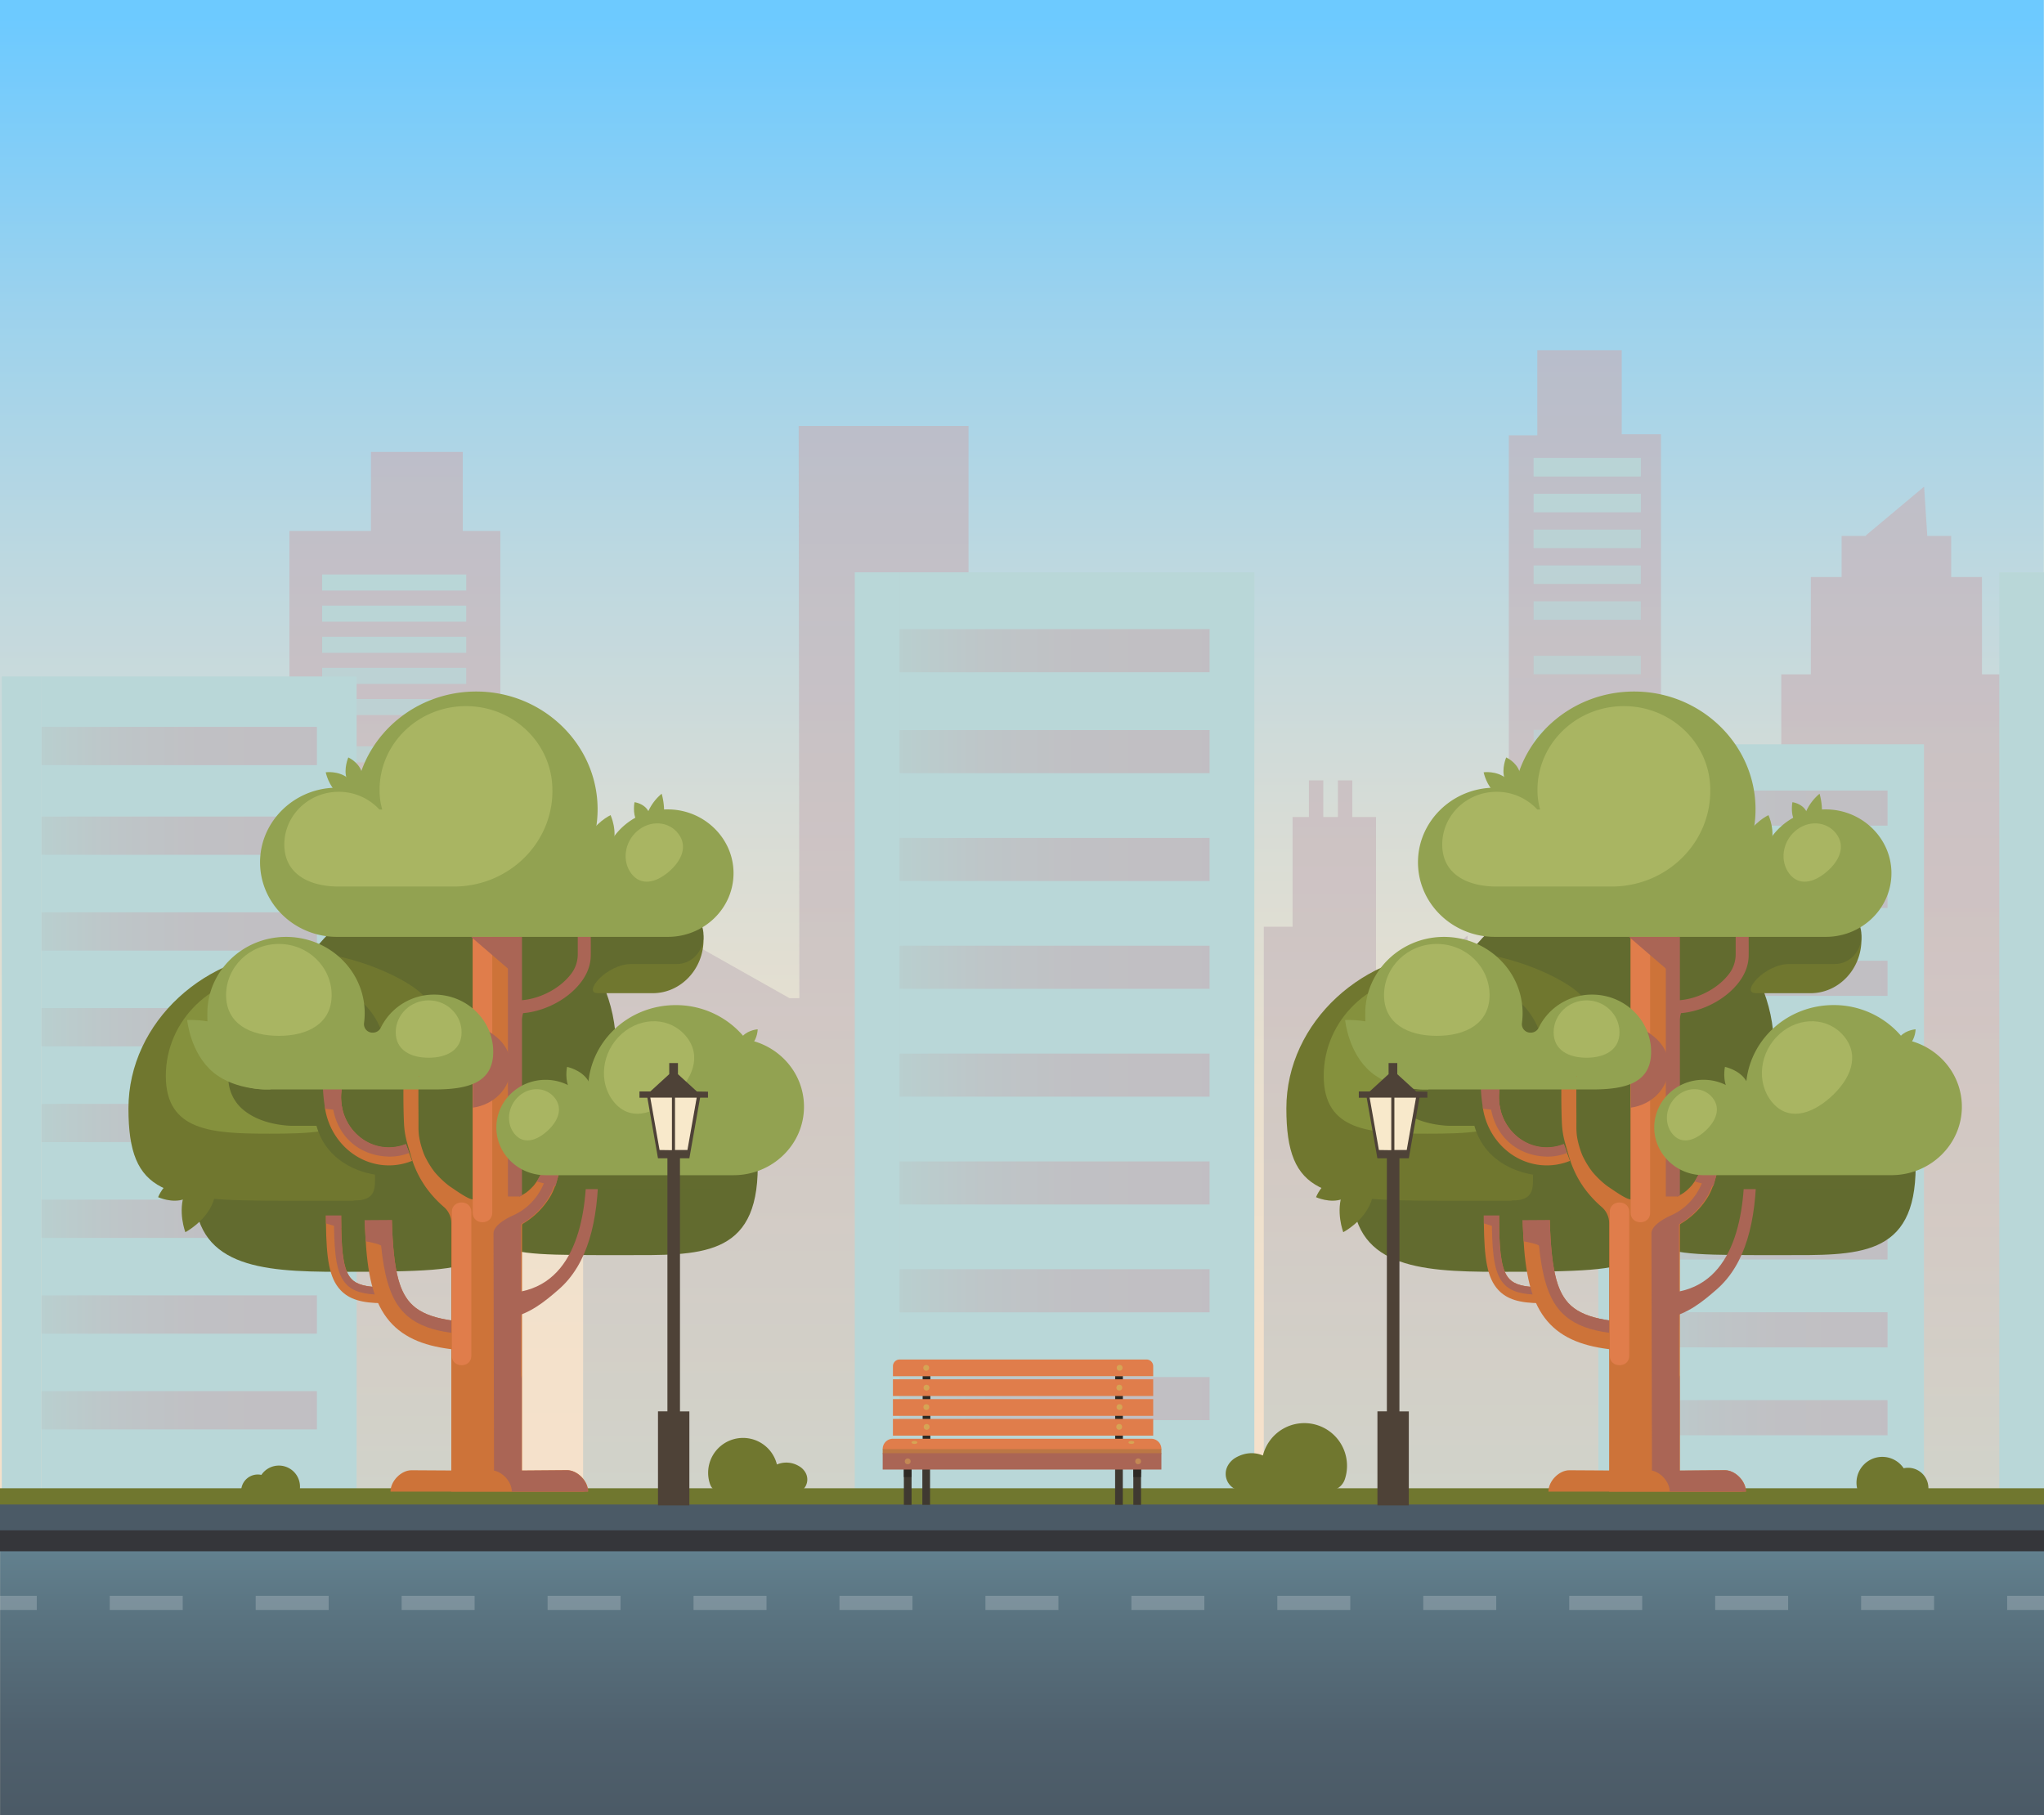 <svg xmlns="http://www.w3.org/2000/svg" xmlns:xlink="http://www.w3.org/1999/xlink" viewBox="0 0 1441.4 1280"><rect x="0" y="0" width="1441.4" height="1280" fill="#333333" stroke="none"/><defs><style>.cls-1,.cls-19,.cls-2{isolation:isolate;}.cls-2{fill:url(#linear-gradient);}.cls-11,.cls-15,.cls-16,.cls-17,.cls-21,.cls-22,.cls-23,.cls-24,.cls-25,.cls-26,.cls-27,.cls-28,.cls-29,.cls-3,.cls-30,.cls-31,.cls-32,.cls-33,.cls-34,.cls-35,.cls-36,.cls-37,.cls-38,.cls-39,.cls-40,.cls-41,.cls-42,.cls-43,.cls-44,.cls-48,.cls-49,.cls-50,.cls-51,.cls-52,.cls-53,.cls-54,.cls-55{opacity:0.6;}.cls-3{fill:url(#linear-gradient-2);}.cls-4,.cls-5{opacity:0.95;}.cls-10,.cls-11,.cls-12,.cls-13,.cls-14,.cls-20,.cls-5,.cls-6,.cls-7,.cls-8,.cls-9{fill:#b9d7d8;}.cls-6{opacity:0.9;}.cls-7{opacity:0.85;}.cls-8{opacity:0.8;}.cls-9{opacity:0.75;}.cls-10{opacity:0.7;}.cls-12{opacity:0.5;}.cls-13{opacity:0.4;}.cls-14{opacity:0.3;}.cls-15{fill:url(#linear-gradient-3);}.cls-16{fill:url(#linear-gradient-4);}.cls-17{fill:url(#linear-gradient-5);}.cls-18{fill:#fff;}.cls-19{fill:url(#linear-gradient-6);}.cls-21{fill:url(#linear-gradient-7);}.cls-22{fill:url(#linear-gradient-8);}.cls-23{fill:url(#linear-gradient-9);}.cls-24{fill:url(#linear-gradient-10);}.cls-25{fill:url(#linear-gradient-11);}.cls-26{fill:url(#linear-gradient-12);}.cls-27{fill:url(#linear-gradient-13);}.cls-28{fill:url(#linear-gradient-14);}.cls-29{fill:url(#linear-gradient-15);}.cls-30{fill:url(#linear-gradient-16);}.cls-31{fill:url(#linear-gradient-17);}.cls-32{fill:url(#linear-gradient-18);}.cls-33{fill:url(#linear-gradient-19);}.cls-34{fill:url(#linear-gradient-20);}.cls-35{fill:url(#linear-gradient-21);}.cls-36{fill:url(#linear-gradient-22);}.cls-37{fill:url(#linear-gradient-23);}.cls-38{fill:url(#linear-gradient-24);}.cls-39{fill:url(#linear-gradient-25);}.cls-40{fill:url(#linear-gradient-26);}.cls-41{fill:url(#linear-gradient-27);}.cls-42{fill:url(#linear-gradient-28);}.cls-43{fill:url(#linear-gradient-29);}.cls-44{fill:url(#linear-gradient-30);}.cls-45{fill:#4b5a66;}.cls-46{fill:#35363a;}.cls-47{fill:#70772f;}.cls-48{fill:url(#linear-gradient-31);}.cls-49{fill:url(#linear-gradient-32);}.cls-50{fill:url(#linear-gradient-33);}.cls-51{fill:url(#linear-gradient-34);}.cls-52{fill:url(#linear-gradient-35);}.cls-53{fill:url(#linear-gradient-36);}.cls-54{fill:url(#linear-gradient-37);}.cls-55{fill:url(#linear-gradient-38);}.cls-56{fill:url(#linear-gradient-39);}.cls-57{opacity:0.2;}.cls-58,.cls-59{fill:none;stroke:#fff;stroke-miterlimit:10;stroke-width:10px;}.cls-59{stroke-dasharray:51.46 51.46;}.cls-60{fill:#626b2f;}.cls-61{fill:#cd7339;}.cls-62{fill:#aa6555;}.cls-63{fill:#517114;}.cls-64{fill:#85913d;}.cls-65{fill:#c16d2f;}.cls-66{fill:#e07d4b;}.cls-67{fill:#92a251;}.cls-68{fill:#a9b562;}.cls-69{fill:#9b4c28;}.cls-70{fill:#ca672e;}.cls-71{fill:#f8e9cb;}.cls-72{fill:#4e4237;}.cls-73{fill:#60574a;}.cls-74{fill:#2d2924;}.cls-75{fill:#3f3931;}.cls-76{fill:#bc7744;}.cls-77,.cls-78{fill:#d6a454;}.cls-78{opacity:0.55;mix-blend-mode:multiply;}</style><linearGradient id="linear-gradient" x1="720.7" x2="720.7" y2="1280" gradientUnits="userSpaceOnUse"><stop offset="0.01" stop-color="#6dcaff"/><stop offset="0.04" stop-color="#75cbfc"/><stop offset="0.17" stop-color="#9cd2ed"/><stop offset="0.31" stop-color="#bdd8e0"/><stop offset="0.45" stop-color="#d7dcd6"/><stop offset="0.59" stop-color="#e9e0cf"/><stop offset="0.75" stop-color="#f4e1cb"/><stop offset="0.92" stop-color="#f7e2ca"/></linearGradient><linearGradient id="linear-gradient-2" x1="1031.52" y1="1050.51" x2="1031.52" y2="205.83" gradientUnits="userSpaceOnUse"><stop offset="0.01" stop-color="#b9c9c9"/><stop offset="0.27" stop-color="#c1babe"/><stop offset="0.57" stop-color="#c5b1b7"/><stop offset="1" stop-color="#c7aeb5"/></linearGradient><linearGradient id="linear-gradient-3" x1="278.72" y1="1050.51" x2="278.72" y2="318.71" xlink:href="#linear-gradient-2"/><linearGradient id="linear-gradient-4" x1="1323.26" y1="1050.51" x2="1323.26" y2="321.08" xlink:href="#linear-gradient-2"/><linearGradient id="linear-gradient-5" x1="556.09" y1="1050.51" x2="556.09" y2="145.76" xlink:href="#linear-gradient-2"/><linearGradient id="linear-gradient-6" x1="2480.92" x2="2480.92" y2="1280" gradientUnits="userSpaceOnUse"><stop offset="0.01" stop-color="#b9d7d8"/><stop offset="0.66" stop-color="#e5dfa7"/><stop offset="1" stop-color="#f7e293"/></linearGradient><linearGradient id="linear-gradient-7" x1="1441.33" y1="458.85" x2="1660.08" y2="458.85" xlink:href="#linear-gradient-2"/><linearGradient id="linear-gradient-8" x1="1441.33" y1="530.06" x2="1660.08" y2="530.06" xlink:href="#linear-gradient-2"/><linearGradient id="linear-gradient-9" x1="1441.33" y1="606.11" x2="1660.08" y2="606.11" xlink:href="#linear-gradient-2"/><linearGradient id="linear-gradient-10" x1="1441.33" y1="682.15" x2="1660.08" y2="682.15" xlink:href="#linear-gradient-2"/><linearGradient id="linear-gradient-11" x1="1441.33" y1="758.2" x2="1660.08" y2="758.2" xlink:href="#linear-gradient-2"/><linearGradient id="linear-gradient-12" x1="1441.33" y1="834.24" x2="1660.08" y2="834.24" xlink:href="#linear-gradient-2"/><linearGradient id="linear-gradient-13" x1="1441.33" y1="910.28" x2="1660.08" y2="910.28" xlink:href="#linear-gradient-2"/><linearGradient id="linear-gradient-14" x1="1441.33" y1="986.33" x2="1660.08" y2="986.33" xlink:href="#linear-gradient-2"/><linearGradient id="linear-gradient-15" x1="634.25" y1="458.85" x2="853" y2="458.85" xlink:href="#linear-gradient-2"/><linearGradient id="linear-gradient-16" x1="634.25" y1="530.06" x2="853" y2="530.06" xlink:href="#linear-gradient-2"/><linearGradient id="linear-gradient-17" x1="634.25" y1="606.11" x2="853" y2="606.11" xlink:href="#linear-gradient-2"/><linearGradient id="linear-gradient-18" x1="634.25" y1="682.15" x2="853" y2="682.15" xlink:href="#linear-gradient-2"/><linearGradient id="linear-gradient-19" x1="634.25" y1="758.2" x2="853" y2="758.2" xlink:href="#linear-gradient-2"/><linearGradient id="linear-gradient-20" x1="634.25" y1="834.24" x2="853" y2="834.24" xlink:href="#linear-gradient-2"/><linearGradient id="linear-gradient-21" x1="634.25" y1="910.28" x2="853" y2="910.28" xlink:href="#linear-gradient-2"/><linearGradient id="linear-gradient-22" x1="634.25" y1="986.33" x2="853" y2="986.33" xlink:href="#linear-gradient-2"/><linearGradient id="linear-gradient-23" x1="1152.77" y1="569.87" x2="1331.07" y2="569.87" xlink:href="#linear-gradient-2"/><linearGradient id="linear-gradient-24" x1="1152.77" y1="627.91" x2="1331.07" y2="627.91" xlink:href="#linear-gradient-2"/><linearGradient id="linear-gradient-25" x1="1152.77" y1="689.89" x2="1331.07" y2="689.89" xlink:href="#linear-gradient-2"/><linearGradient id="linear-gradient-26" x1="1152.77" y1="751.87" x2="1331.07" y2="751.87" xlink:href="#linear-gradient-2"/><linearGradient id="linear-gradient-27" x1="1152.77" y1="813.85" x2="1331.07" y2="813.85" xlink:href="#linear-gradient-2"/><linearGradient id="linear-gradient-28" x1="1152.77" y1="875.83" x2="1331.07" y2="875.83" xlink:href="#linear-gradient-2"/><linearGradient id="linear-gradient-29" x1="1152.77" y1="937.81" x2="1331.07" y2="937.81" xlink:href="#linear-gradient-2"/><linearGradient id="linear-gradient-30" x1="1152.77" y1="999.79" x2="1331.07" y2="999.79" xlink:href="#linear-gradient-2"/><linearGradient id="linear-gradient-31" x1="29.21" y1="526.1" x2="223.49" y2="526.1" xlink:href="#linear-gradient-2"/><linearGradient id="linear-gradient-32" x1="29.21" y1="589.34" x2="223.49" y2="589.34" xlink:href="#linear-gradient-2"/><linearGradient id="linear-gradient-33" x1="29.21" y1="656.88" x2="223.49" y2="656.88" xlink:href="#linear-gradient-2"/><linearGradient id="linear-gradient-34" x1="29.21" y1="724.41" x2="223.49" y2="724.41" xlink:href="#linear-gradient-2"/><linearGradient id="linear-gradient-35" x1="29.21" y1="791.94" x2="223.49" y2="791.94" xlink:href="#linear-gradient-2"/><linearGradient id="linear-gradient-36" x1="29.21" y1="859.47" x2="223.49" y2="859.47" xlink:href="#linear-gradient-2"/><linearGradient id="linear-gradient-37" x1="29.21" y1="927.01" x2="223.49" y2="927.01" xlink:href="#linear-gradient-2"/><linearGradient id="linear-gradient-38" x1="29.21" y1="994.54" x2="223.49" y2="994.54" xlink:href="#linear-gradient-2"/><linearGradient id="linear-gradient-39" x1="720.73" y1="1280" x2="720.73" y2="1087.95" gradientUnits="userSpaceOnUse"><stop offset="0.01" stop-color="#4b5a66"/><stop offset="0.3" stop-color="#4f606d"/><stop offset="0.71" stop-color="#59727f"/><stop offset="1" stop-color="#638290"/></linearGradient></defs><title>house_new</title><g class="cls-1"><g id="Layer_1" data-name="Layer 1"><rect class="cls-2" width="1441.4" height="1280"/><polygon class="cls-3" points="1171.29 781.17 1171.29 306.23 1143.64 306.23 1143.64 246.95 1119.43 246.95 1084.08 246.95 1084.08 307.01 1064 307.01 1064 715.24 1034.92 715.24 1034.92 659.76 970.36 711.48 970.36 576.17 953.62 576.17 953.62 550.36 943.47 550.36 943.47 576.17 933.17 576.17 933.17 550.36 923.02 550.36 923.02 576.17 911.54 576.17 911.54 653.53 891.22 653.53 891.22 1050.51 1036.38 1050.51 1119.43 1050.51 1171.82 1050.51 1171.82 781.17 1171.29 781.17"/><g class="cls-4"><rect class="cls-5" x="1081.48" y="322.95" width="75.61" height="13.05"/><rect class="cls-6" x="1081.48" y="348.22" width="75.61" height="13.05"/><rect class="cls-7" x="1081.48" y="373.49" width="75.61" height="13.05"/><rect class="cls-8" x="1081.48" y="398.76" width="75.61" height="13.05"/><rect class="cls-9" x="1081.48" y="424.04" width="75.61" height="13.05"/><rect class="cls-10" x="1081.48" y="462.47" width="75.61" height="13.05"/><rect class="cls-11" x="1081.48" y="514.74" width="75.61" height="13.05"/><rect class="cls-12" x="1081.48" y="568.75" width="75.61" height="13.05"/><rect class="cls-13" x="1081.48" y="634.85" width="75.61" height="13.05"/><rect class="cls-14" x="1081.48" y="711.34" width="75.61" height="13.05"/></g><polygon class="cls-15" points="352.83 753.13 352.83 374.43 326.36 374.43 326.36 318.71 261.58 318.71 261.58 374.43 204.07 374.43 204.07 753.13 204.01 753.13 204.01 1050.51 353.43 1050.51 353.43 753.13 352.83 753.13"/><rect class="cls-5" x="227.16" y="405.15" width="101.61" height="11.33"/><rect class="cls-6" x="227.16" y="427.1" width="101.61" height="11.33"/><rect class="cls-7" x="227.16" y="449.04" width="101.61" height="11.33"/><rect class="cls-8" x="227.16" y="470.99" width="101.61" height="11.33"/><rect class="cls-9" x="227.16" y="492.94" width="101.61" height="11.33"/><rect class="cls-10" x="227.16" y="526.32" width="101.61" height="11.33"/><rect class="cls-11" x="227.16" y="571.71" width="101.61" height="11.33"/><rect class="cls-12" x="227.16" y="618.61" width="101.61" height="11.33"/><rect class="cls-13" x="227.16" y="676.02" width="101.61" height="11.33"/><rect class="cls-14" x="227.16" y="742.44" width="101.61" height="11.33"/><polygon class="cls-16" points="1418.51 707.7 1418.51 475.58 1397.67 475.58 1397.67 406.94 1375.95 406.94 1375.95 377.95 1359.1 377.95 1356.85 343.2 1315.84 377.52 1315.82 377.95 1298.69 377.95 1298.69 406.94 1276.97 406.94 1276.97 475.58 1256.13 475.58 1256.13 525.03 1242.41 537.85 1242.41 678.74 1211.91 678.74 1211.91 1050.51 1434.61 1050.51 1434.61 707.7 1418.51 707.7"/><polygon class="cls-17" points="683 645.39 683 300.37 563.22 300.37 563.67 675.44 563.7 703.9 556.71 703.9 411.19 621.81 411.19 1050.51 524.79 1050.51 563.67 1050.51 564.14 1050.51 623.75 1050.51 701 1050.51 701 645.39 683 645.39"/><rect class="cls-18" x="1441.33" y="0.03" width="2079.46" height="1279.07"/><rect class="cls-19" x="1441.33" width="2079.19" height="1280"/><rect class="cls-20" x="1441.33" y="403.59" width="250.29" height="655.53"/><rect class="cls-21" x="1441.33" y="443.66" width="218.75" height="30.39"/><rect class="cls-22" x="1441.33" y="514.87" width="218.75" height="30.39"/><rect class="cls-23" x="1441.33" y="590.91" width="218.75" height="30.39"/><rect class="cls-24" x="1441.33" y="666.95" width="218.75" height="30.39"/><rect class="cls-25" x="1441.33" y="743" width="218.75" height="30.39"/><rect class="cls-26" x="1441.33" y="819.04" width="218.75" height="30.39"/><rect class="cls-27" x="1441.33" y="895.08" width="218.75" height="30.39"/><rect class="cls-28" x="1441.33" y="971.13" width="218.75" height="30.39"/><rect class="cls-20" x="634.25" y="403.59" width="250.29" height="655.53"/><rect class="cls-29" x="634.25" y="443.66" width="218.75" height="30.39"/><rect class="cls-30" x="634.25" y="514.87" width="218.75" height="30.39"/><rect class="cls-31" x="634.25" y="590.91" width="218.75" height="30.39"/><rect class="cls-32" x="634.25" y="666.95" width="218.75" height="30.39"/><rect class="cls-33" x="634.25" y="743" width="218.75" height="30.39"/><rect class="cls-34" x="634.25" y="819.04" width="218.75" height="30.39"/><rect class="cls-35" x="634.25" y="895.08" width="218.75" height="30.39"/><rect class="cls-36" x="634.25" y="971.13" width="218.75" height="30.39"/><rect class="cls-20" x="602.79" y="403.59" width="31.53" height="655.53"/><rect class="cls-20" x="1152.77" y="524.84" width="204" height="534.29"/><rect class="cls-37" x="1152.77" y="557.49" width="178.3" height="24.77"/><rect class="cls-38" x="1152.77" y="615.53" width="178.3" height="24.77"/><rect class="cls-39" x="1152.77" y="677.51" width="178.3" height="24.77"/><rect class="cls-40" x="1152.77" y="739.49" width="178.3" height="24.77"/><rect class="cls-41" x="1152.77" y="801.47" width="178.3" height="24.77"/><rect class="cls-42" x="1152.77" y="863.45" width="178.3" height="24.77"/><rect class="cls-43" x="1152.77" y="925.42" width="178.3" height="24.77"/><rect class="cls-44" x="1152.77" y="987.4" width="178.3" height="24.77"/><rect class="cls-20" x="1127.13" y="524.84" width="25.7" height="534.29"/><g id="street"><rect id="_Path_180" data-name=" Path 180" class="cls-45" x="1441.33" y="1060.1" width="2079.46" height="26.47"/><rect id="_Path_182" data-name=" Path 182" class="cls-46" x="1441.33" y="1079.19" width="2079.46" height="14.8"/></g><rect class="cls-47" x="1441.33" y="1049.55" width="743.44" height="11.43"/><path class="cls-47" d="M1309.17,1045.59a18.12,18.12,0,0,0,.59,4.61h50.13c0-.25,0-.5,0-.76a14.35,14.35,0,0,0-17.44-14,18.18,18.18,0,0,0-13-7.92,18.45,18.45,0,0,0-2.13-.12A18.2,18.2,0,0,0,1309.17,1045.59Z"/><path class="cls-47" d="M871.59,1027.84c6.75-3.77,13.51-3.78,19-1.4a30.1,30.1,0,1,1,57.77,16.77,11.93,11.93,0,0,1-11.31,8.11H876.28a11.93,11.93,0,0,1-10.38-17.83l.13-.22A14.82,14.82,0,0,1,871.59,1027.84Z"/><path class="cls-47" d="M563.38,1033.91a17.22,17.22,0,0,0-15.52-1.14,24.6,24.6,0,1,0-47.21,13.7,9.75,9.75,0,0,0,9.24,6.63h49.66a9.75,9.75,0,0,0,8.48-14.57l-.11-.18A12.11,12.11,0,0,0,563.38,1033.91Z"/><rect class="cls-20" x="29.21" y="477.03" width="222.28" height="582.16"/><rect class="cls-48" x="29.21" y="512.6" width="194.27" height="26.99"/><rect class="cls-49" x="29.21" y="575.85" width="194.27" height="26.99"/><rect class="cls-50" x="29.21" y="643.38" width="194.27" height="26.99"/><rect class="cls-51" x="29.21" y="710.91" width="194.27" height="26.99"/><rect class="cls-52" x="29.21" y="778.44" width="194.27" height="26.99"/><rect class="cls-53" x="29.21" y="845.98" width="194.27" height="26.99"/><rect class="cls-54" x="29.21" y="913.51" width="194.27" height="26.99"/><rect class="cls-55" x="29.21" y="981.04" width="194.27" height="26.99"/><rect class="cls-20" x="1.27" y="477.03" width="28" height="582.16"/><rect class="cls-20" x="1409.87" y="403.66" width="31.53" height="655.53"/><g id="street-2" data-name="street"><rect id="_Path_180-2" data-name=" Path 180" class="cls-45" x="-0.05" y="1060.1" width="1441.45" height="26.47"/><rect id="_Path_181" data-name=" Path 181" class="cls-56" x="0.05" y="1087.95" width="1441.35" height="192.05"/><rect id="_Path_182-2" data-name=" Path 182" class="cls-46" x="-0.05" y="1079.19" width="1441.45" height="14.8"/></g><rect class="cls-47" x="-0.05" y="1049.55" width="1441.45" height="11.43"/><g class="cls-57"><line class="cls-58" x1="-0.05" y1="1130.39" x2="25.93" y2="1130.39"/><line class="cls-59" x1="77.39" y1="1130.39" x2="1389.69" y2="1130.39"/><line class="cls-58" x1="1415.42" y1="1130.39" x2="1441.4" y2="1130.39"/></g><path class="cls-47" d="M211.55,1048.41a14.8,14.8,0,0,1-.48,3.77h-41c0-.2,0-.41,0-.62a11.72,11.72,0,0,1,14.25-11.44,14.85,14.85,0,0,1,10.6-6.47,15.07,15.07,0,0,1,1.74-.1A14.87,14.87,0,0,1,211.55,1048.41Z"/><path class="cls-60" d="M1158,838.32c-.54,54.75,15.45,58.58-102.24,58.58-56.47,0-102.24-3.82-102.24-58.58s45.78-99.15,102.24-99.15S1158.72,767,1158,838.32Z"/><path class="cls-61" d="M1086.42,907.72V919c-14.78,0-23.67-2.74-29.72-9.17-8.15-8.65-10-22.69-10.3-47.06,0-3.7-.06-7.63,0-11.81l10.71.36c0,5.32,0,10.2.1,14.68.36,18.83,1.89,30.31,7.14,35.88C1068.15,906,1074.76,907.72,1086.42,907.72Z"/><path class="cls-62" d="M1086.42,907.72v5.33c-13.13,0-20.82-2.22-25.71-7.41-6.71-7.13-8.23-19.89-8.61-39.53-.08-4-.11-8.61-.1-14.8h5.06c0,5.32,0,10.2.1,14.68.36,18.83,1.89,30.31,7.14,35.88C1068.15,906,1074.76,907.72,1086.42,907.72Z"/><path class="cls-62" d="M1057.16,866l-10.76-3.23c0-3.7-.06-7.63,0-11.81l10.71.36C1057.05,856.66,1057.07,861.54,1057.16,866Z"/><path class="cls-61" d="M1163.22,932.83l-12.11,37c0-15.9-8.13-17.31-17-18.44-19.52-2.5-34.75-8.62-44.88-22.12-9.77-13-13.68-31.59-15-57.41-.46-8.77-.63-18.39-.63-28.9h19.05c0,48.69,4.42,64.35,11.54,73.86C1112.74,928.18,1129.84,932.83,1163.22,932.83Z"/><path class="cls-62" d="M1163.22,932.83v8.88c-28.73-.78-51.1-2.4-64.3-18.74-7.86-9.72-11.74-25.29-13.59-44.32-.13-1.36-10.82-3.22-10.82-3.22s-1.64-20.4-.89-32.48h19.05c0,48.69,4.42,64.35,11.54,73.86C1112.74,928.18,1129.84,932.83,1163.22,932.83Z"/><rect class="cls-60" x="1001.73" y="837.38" width="96.45" height="19.77"/><path class="cls-47" d="M946.93,840.88c5.28-13.56,19.45-21,19.45-21s5.61,14.52.33,28.08-19.45,21-19.45,21S941.65,854.44,946.93,840.88Z"/><path class="cls-63" d="M1195.62,735.12c2.19-11.06,12.8-18.74,12.8-18.74s7.05,10.26,4.86,21.32-12.8,18.74-12.8,18.74S1193.43,746.18,1195.62,735.12Z"/><path class="cls-63" d="M1149.52,675c3.5,10.56-2.3,21.81-2.3,21.81s-11.46-5.88-15-16.44,2.3-21.81,2.3-21.81S1146,664.44,1149.52,675Z"/><path class="cls-47" d="M940.43,831c8.55-3.3,18.56,1.3,18.56,1.3s-3.85,10-12.39,13.27-18.56-1.3-18.56-1.3S931.89,834.31,940.43,831Z"/><path class="cls-60" d="M1250.94,738.57c0,63.28-52.9,67.7-118.16,67.7s-118.16-4.42-118.16-67.7S1067.52,624,1132.78,624,1250.94,675.29,1250.94,738.57Z"/><path class="cls-60" d="M1350.89,822.68c0,64.56-41,62.45-94.76,62.45-104.7,0-94.76.71-94.76-62.45,0-52.16,43.6-94.44,97.39-94.44S1350.89,770.52,1350.89,822.68Z"/><path class="cls-47" d="M1119.87,846.77h-103c-84,0-109.75-4-109.75-65.1S962.26,671,1025.27,671c55.3,0,115.44,40.07,83.88,40.07C1086.07,711.09,1119.87,846.77,1119.87,846.77Z"/><path class="cls-60" d="M1081,828.25c0,9.62,1.19,18.41-15.08,18.41l7.14,13.81,34.72-.23-13.68-37Z"/><path class="cls-47" d="M1312.66,662.61c0,20.87-16.06,37.8-35.86,37.8h-71.89c-17.42,0-31.94-13.09-35.18-30.45a40.3,40.3,0,0,1-.68-7.3v-.06a21.5,21.5,0,0,1,5.83-14.84,19.32,19.32,0,0,1,14.07-6.14h103.82C1303.75,641.63,1312.66,651,1312.66,662.61Z"/><path class="cls-60" d="M1262.47,679.71c-18.46,0-35.43,20.7-24.31,20.7h0c-7.41,0-41.28,14.87-41.28,14.87-17.42,0-23.91-28-27.15-45.31-.19-3.7-.38-6.39-.55-7.17C1172.48,665,1276.37,679.71,1262.47,679.71Z"/><path class="cls-60" d="M1312.66,660.06c0,10.92-8.4,19.78-18.76,19.78H1187.81c-10.36,0-18.76-8.85-18.76-19.78v-.4c0-10.92,8.4-19.78,18.76-19.78H1293.9c10.36,0,18.76,8.85,18.76,19.78Z"/><path class="cls-64" d="M1079.83,758.72s-21.35,4.07-10.08,28.07c-12.72,12-36.22,12.69-63.1,12.69-40.42,0-73.18-1.56-73.18-40.75s32.76-71,73.18-71S1079.83,719.53,1079.83,758.72Z"/><path class="cls-60" d="M1134.22,731.23a39.09,39.09,0,0,0-35.37,21.87,5.81,5.81,0,0,1-5.25,3.28h-.11a5.66,5.66,0,0,1-5.72-6.32,49.1,49.1,0,0,0,.44-6.6c0-28.27-24-51.11-53.28-50.44-27.6.63-50.11,22.46-50.75,49.22-.05,2.26,0,4.49.06,6.67-7.67-1.26-11.43,21.06,3.8,33.72,9.34,7.77,21.49,10.23,29.49,11a49.55,49.55,0,0,0,5.52.3h111.17c21.54,0,39-4,39-24.86S1155.76,731.23,1134.22,731.23Z"/><path class="cls-60" d="M1142.46,851.06c-1.36-.4-2.7-.85-4-1.33l-.47-.19c-.43-.18-1.48-.62-1.87-.79a72.25,72.25,0,0,1-9.16-5.14c-.52-.34-1-.69-1.51-1.06l-.21-.17c-.74-.58-1.47-1.19-2.19-1.8a67.31,67.31,0,0,1-7-7l-.61-.73-1-1.28c-1-1.33-1.86-2.72-2.73-4.12s-1.77-3.08-2.58-4.66c-.26-.53-.52-1.06-.76-1.59v0l-.15-.37a62.73,62.73,0,0,1-3.13-10.29c-.15-.71-.28-1.42-.41-2.14l-.16-1.09c-.16-1.5-.26-3-.32-4.5-.08-2,0-4,.07-6,0-.93.14-1.86.22-2.79l.12-.88c0-.11,0-.24.06-.4a63.1,63.1,0,0,1,3.37-12c.07-.18.26-.64.43-1,.57-1.21,1.18-2.4,1.8-3.58.91-1.72,2-3.36,3.06-5,3.62-5.49,1.16-13.16-4.44-16.35a12.74,12.74,0,0,0-16.88,4.29c-11.78,17.76-54,8.82-54.28,14.89-2.21,45.65,36.27,54.24,47.31,54.79a72.59,72.59,0,0,0,7.7,14.3A78.5,78.5,0,0,0,1106,857.74a15,15,0,0,1,5.21,11.31m80.54-37.1c0,.08-.11.27-.2.49C1191.65,832.16,1191.71,832,1191.75,831.94Z"/><path class="cls-65" d="M1174.36,877.59V867.26a4.67,4.67,0,0,0-4.74-4.59H1160a4.67,4.67,0,0,0-4.74,4.59v54.49a4.67,4.67,0,0,0,4.74,4.59h.1a4.67,4.67,0,0,1,4.74,4.59v10.34a4.67,4.67,0,0,0,4.74,4.59h9.67a4.67,4.67,0,0,0,4.74-4.59V886.78a4.67,4.67,0,0,0-4.74-4.59h-.1A4.67,4.67,0,0,1,1174.36,877.59Z"/><path class="cls-65" d="M1168.77,798.22h-7.3a5.08,5.08,0,0,1-5.16-5v-40a5.08,5.08,0,0,1,5.16-5h7.3a5.08,5.08,0,0,1,5.16,5v40A5.08,5.08,0,0,1,1168.77,798.22Z"/><path class="cls-62" d="M1181.45,730.13l4.76-18.83-4.42,3.37c16-.19,33.58-8.49,43.67-21,4.62-5.72,7.57-12.29,7.68-19.72.07-4.53,0-9.06,0-13.59,0-5.9-9.17-5.91-9.17,0V672.8a22.69,22.69,0,0,1-5.09,14.52c-8.4,10.7-23.53,18-37.09,18.17a4.67,4.67,0,0,0-4.42,3.37l-4.76,18.83c-1.45,5.72,7.39,8.16,8.84,2.44Z"/><path class="cls-61" d="M1107.13,818.66a43.39,43.39,0,0,1-16.34,3.18c-22.51,0-41.27-17.28-45-39.92-.43-2.65,1.35-6.23,1.35-9,0-5.54-1.12-10.13.63-15.31l11.22,4.22a37.46,37.46,0,0,0-.73,21.45c4,15,17,26,32.48,26a32,32,0,0,0,12.07-2.35Z"/><path class="cls-62" d="M1091.52,815.64a36.94,36.94,0,0,0,13.56-2.58l-2.31-6.35a32,32,0,0,1-12.07,2.35c-18.58,0-33.7-15.94-33.7-35.52a37.16,37.16,0,0,1,1.95-11.94l-8.55-3.22c-.51,3,.66,6.09.42,9.19C1048.41,798.22,1068.41,815.64,1091.52,815.64Z"/><path class="cls-62" d="M1057.08,773.76a37.24,37.24,0,0,0,1.23,9.51l-12.47-1.35a113.92,113.92,0,0,1-1.63-22.87c0-5.54,1.86,3.73,3.61-1.45l11.22,4.22A37,37,0,0,0,1057.08,773.76Z"/><path class="cls-61" d="M1111.79,759.46c.14,0,.21-.09.19-.25C1111.9,758.5,1111.83,758.66,1111.79,759.46Zm-10.63-1.08c-.18,9-.28,21.63.27,33.71.47,10.52,3.26,16.71,5,23.46l.73,2.27a71.1,71.1,0,0,0,8.12,17.23c.33.51.67,1,1,1.52a78.88,78.88,0,0,0,13.26,14.66,15,15,0,0,1,5.21,11.31v189.39h96.51c0-7.53-7.58-15.08-14.71-15.08h0l-31.91.25V864.16a1.4,1.4,0,0,1,.75-1.26h0A55.7,55.7,0,0,0,1204,844.69c7.61-11.79,11.25-38.84,12.28-52.79h-11.75c0,.41-.49,10.58-.52,11-.09,1.44-.23,2.86-.37,4.3-.07.64-.15,1.28-.23,1.91l-.08.48a79,79,0,0,1-4.21,16c-.13.35-.28.68-.41,1a1.29,1.29,0,0,1-.07.14c-.52,1.11-1.08,2.19-1.68,3.27s-1.21,2.08-1.86,3.1c-.36.55-1.61,2.22-1.92,2.67a44.16,44.16,0,0,1-3.8,3.82c-.35.32-1.27,1-1.83,1.46-.78.51-1.58,1-2.4,1.47s-1.53.84-2.33,1.22v-195l-32.9-.35V845.82c-1.64,0-4.8-1.71-7.9-3.65s-6.17-4.12-7.63-5.07c-.52-.34-1-.7-1.51-1.07l-.21-.16c-.74-.59-1.47-1.19-2.19-1.8a66.94,66.94,0,0,1-7-7c-.15-.17-.4-.47-.61-.73-.32-.43-.63-.85-.95-1.28-1-1.33-1.86-2.72-2.74-4.12s-1.76-3.08-2.58-4.66c-.26-.53-.52-1.05-.76-1.59v0c0-.12-.1-.25-.16-.37a64,64,0,0,1-3.13-10.29c-.15-.71-.27-1.43-.41-2.14,0-.3-.12-.79-.16-1.09-.16-1.5-.26-3-.32-4.51,0-.32,0-1.64,0-3.61,0-3.39,0-8.69-.06-14.1,0-8.2,0-16.66.2-19.1-.68.07-3-1.36-6-3.42"/><path class="cls-66" d="M1149.91,658.3v197c0,8.85,13.75,8.86,13.75,0v-197c0-8.85-13.75-8.86-13.75,0Z"/><path class="cls-66" d="M1135.18,854.65V956.13c0,8.85,13.75,8.86,13.75,0V854.65c0-8.85-13.75-8.86-13.75,0Z"/><path class="cls-62" d="M1150,781.13c14.37-2,26.72-13,26.72-28.91S1164.38,727.57,1150,722Z"/><polygon class="cls-62" points="1174.71 660.69 1184.64 660.69 1184.64 842.94 1183.29 843.76 1174.71 843.76 1174.71 660.69"/><polygon class="cls-62" points="1182.85 690.06 1148.74 660.69 1182.85 660.69 1182.85 690.06"/><path class="cls-62" d="M1184,1037.11V936c0-.42,0-.83.05-1.25v-26.4l-.05,0V864.18a1.4,1.4,0,0,1,.75-1.26h0a55.7,55.7,0,0,0,18.61-18.21c3.54-5.49,6.22-14.29,8.18-23.54h-8.27c-1.31,16.23-11.18,29.89-24.83,35.92-4.81,2.13-13.86,7.14-13.86,12.65l.36,167.38Z"/><path class="cls-62" d="M1195.13,833.11c.56.57,13.23,3.3,13.23,3.3l6.35-24.69-11.87,5.64-4.16,9.38Z"/><path class="cls-67" d="M1061.74,548.63c6.67,5.25,8.67,15,8.67,15s-8.82,1.26-15.5-4-8.67-15-8.67-15S1055.07,543.38,1061.74,548.63Z"/><path class="cls-67" d="M1071.54,544.16c2.27,6.86-1.15,14.8-1.15,14.8s-7.12-3.19-9.39-10,1.15-14.8,1.15-14.8S1069.27,537.3,1071.54,544.16Z"/><path class="cls-67" d="M1272,576.65c-2.92,10.62.54,21.56.54,21.56a34.93,34.93,0,0,0,11.13-16.9c2.92-10.62-.54-21.56-.54-21.56A34.93,34.93,0,0,0,1272,576.65Z"/><path class="cls-67" d="M1265.54,579c3.09,5.35,9.65,6.09,9.65,6.09s1.54-7.93-1.56-13.28-9.65-6.09-9.65-6.09S1262.45,573.66,1265.54,579Z"/><path class="cls-67" d="M1231.47,591c3.94-10.51,15.63-16.17,15.63-16.17s5.3,11.38,1.35,21.89-15.63,16.17-15.63,16.17S1227.53,601.53,1231.47,591Z"/><path class="cls-67" d="M1288.55,570.82a46.72,46.72,0,0,0-39.29,19.52,6.92,6.92,0,0,1-5.66,2.85h-.13a6.77,6.77,0,0,1-6.83-7.84,81.07,81.07,0,0,0,1.32-15.89c-.67-44.67-38.21-81.11-84.28-81.78-43.13-.63-79.07,29.68-85.79,69.51a56.15,56.15,0,0,0-17.56-1.57c-27.33,1.84-49.15,23.58-50.34,50.12-1.35,30.12,23.43,54.95,54.19,54.95h233.29c25.82,0,46.71-20.48,46.34-45.6C1333.45,591.08,1313.3,571.37,1288.55,570.82Z"/><path class="cls-68" d="M1294.86,587.9c6.81,8.85,2.42,19.08-6.71,26.88s-19.53,10.22-26.34,1.37S1256.88,593.8,1266,586,1288.05,579,1294.86,587.9Z"/><path class="cls-68" d="M1206.06,557.06c0-32.63-27.28-59.09-60.93-59.09s-60.93,26.45-60.93,59.09a49,49,0,0,0,1.88,13.83h-2a38.79,38.79,0,0,0-28.68-12.5c-21.19,0-38.36,16.66-38.36,37.2s17.18,29.61,38.36,29.61h81.1c38.42,0,69.56-30.2,69.56-67.46v-.68Z"/><path class="cls-69" d="M1112,759.21c0,.16-.05.24-.2.24C1111.83,758.66,1111.9,758.5,1112,759.21Z"/><path class="cls-63" d="M1169.18,662.8a.3.3,0,0,1-.13-.13v-.06C1169.09,662.52,1169.14,662.59,1169.18,662.8Z"/><path class="cls-62" d="M1166.57,946.23l5.39-34.31c48.11,0,58.21-48.46,58.21-89.12h8.44c0,38.92-7.78,68.76-27.92,86.42-10.4,9.11-20.66,17.22-34,20C1172,930.25,1166.57,934.1,1166.57,946.23Z"/><rect class="cls-60" x="1223.19" y="818.82" width="96.45" height="19.77"/><path class="cls-67" d="M1122.78,701.42a41.68,41.68,0,0,0-37.71,23.32,6.2,6.2,0,0,1-5.6,3.5h-.12a6,6,0,0,1-6.1-6.74,52.35,52.35,0,0,0,.47-7c0-30.14-25.56-54.49-56.81-53.77-29.42.67-53.42,23.94-54.12,52.48-.74,30.3,10.36,55.09,41.44,55.09h118.53c23,0,41.58-4.24,41.58-26.51S1145.75,701.42,1122.78,701.42Z"/><path class="cls-67" d="M966.93,756.23c-16.24-13.5-18.37-36.91-18.37-36.91s24.19-1.53,40.42,12,18.37,36.91,18.37,36.91S983.17,769.73,966.93,756.23Z"/><path class="cls-68" d="M1142.06,728c0,12.44-10.4,17.93-23.23,17.93s-23.23-5.49-23.23-17.93,10.4-22.53,23.23-22.53S1142.06,715.56,1142.06,728Z"/><path class="cls-68" d="M1050.42,701.77c0,19.93-16.66,28.73-37.22,28.73S976,721.7,976,701.77s16.66-36.09,37.22-36.09S1050.42,681.83,1050.42,701.77Z"/><path class="cls-67" d="M1342.64,733A62.38,62.38,0,0,0,1293,708.79c-34.15,0-61.82,26.84-61.82,60,0,2,.1,3.92.3,5.85h-2.74a35,35,0,0,0-27.51-13.16c-19.15,0-34.68,15.06-34.68,33.63s15.53,33.63,34.68,33.63h132.49c27.48,0,49.76-21.6,49.76-48.26C1383.5,756.74,1365.87,737,1342.64,733Z"/><path class="cls-67" d="M1346.75,736.5c-4,4.23-10.5,4.69-10.5,4.69s.07-6.4,4.1-10.63,10.5-4.69,10.5-4.69S1350.78,732.26,1346.75,736.5Z"/><path class="cls-68" d="M1207.65,774.13c6.12,7.6,2.47,16.64-5.37,23.65s-16.89,9.35-23,1.75-4.73-19.44,3.1-26.46S1201.53,766.53,1207.65,774.13Z"/><path class="cls-67" d="M1219,769.49c-4.76-7.29-2.59-17.11-2.59-17.11s9.88,2,14.64,9.31,2.59,17.11,2.59,17.11S1223.77,776.78,1219,769.49Z"/><path class="cls-68" d="M1300.59,731.06c11.05,13.72,4.46,30-9.69,42.7s-30.5,16.88-41.55,3.16-8.54-35.11,5.61-47.77S1289.54,717.34,1300.59,731.06Z"/><path class="cls-70" d="M1111.78,759.46c.14,0,.21-.09.2-.24C1111.9,758.5,1111.83,758.66,1111.78,759.46Z"/><path class="cls-61" d="M1229.2,1051.92H1091.93c0-7.53,7.58-15.08,14.71-15.08h0l38.84.23,5,0,53.77,10.13Z"/><path class="cls-62" d="M1231.08,1051.92h-53.63c0-6.65-5.91-13.31-12.19-14.78L1184.41,970v67.09l31.91-.25h0C1223.5,1036.84,1231.08,1044.39,1231.08,1051.92Z"/><path class="cls-60" d="M341.47,838.32c-.54,54.75,15.45,58.58-102.24,58.58-56.47,0-102.24-3.82-102.24-58.58s45.78-99.15,102.24-99.15S342.18,767,341.47,838.32Z"/><path class="cls-61" d="M269.88,907.72V919c-14.78,0-23.67-2.74-29.72-9.17-8.15-8.65-10-22.69-10.3-47.06,0-3.7-.06-7.63,0-11.81l10.71.36c0,5.32,0,10.2.1,14.68.36,18.83,1.89,30.31,7.14,35.88C251.61,906,258.22,907.72,269.88,907.72Z"/><path class="cls-62" d="M269.88,907.72v5.33c-13.13,0-20.82-2.22-25.71-7.41-6.71-7.13-8.23-19.89-8.61-39.53-.08-4-.11-8.61-.1-14.8h5.06c0,5.32,0,10.2.1,14.68.36,18.83,1.89,30.31,7.14,35.88C251.61,906,258.22,907.72,269.88,907.72Z"/><path class="cls-62" d="M240.62,866l-10.76-3.23c0-3.7-.06-7.63,0-11.81l10.71.36C240.51,856.66,240.53,861.54,240.62,866Z"/><path class="cls-61" d="M346.68,932.83l-12.11,37c0-15.9-8.13-17.31-17-18.44-19.52-2.5-34.75-8.62-44.88-22.12-9.77-13-13.68-31.59-15-57.41-.46-8.77-.63-18.39-.63-28.9h19.05c0,48.69,4.42,64.35,11.54,73.86C296.2,928.18,313.3,932.83,346.68,932.83Z"/><path class="cls-62" d="M346.68,932.83v8.88c-28.73-.78-51.1-2.4-64.3-18.74-7.86-9.72-11.74-25.29-13.59-44.32-.13-1.36-10.82-3.22-10.82-3.22s-1.64-20.4-.89-32.48h19.05c0,48.69,4.42,64.35,11.54,73.86C296.2,928.18,313.3,932.83,346.68,932.83Z"/><rect class="cls-60" x="185.19" y="837.38" width="96.45" height="19.77"/><path class="cls-47" d="M130.39,840.88c5.28-13.56,19.45-21,19.45-21s5.61,14.52.33,28.08-19.45,21-19.45,21S125.11,854.44,130.39,840.88Z"/><path class="cls-63" d="M379.08,735.12c2.19-11.06,12.8-18.74,12.8-18.74s7.05,10.26,4.86,21.32-12.8,18.74-12.8,18.74S376.89,746.18,379.08,735.12Z"/><path class="cls-63" d="M333,675c3.5,10.56-2.3,21.81-2.3,21.81s-11.46-5.88-15-16.44,2.3-21.81,2.3-21.81S329.49,664.44,333,675Z"/><path class="cls-47" d="M123.89,831c8.55-3.3,18.56,1.3,18.56,1.3s-3.85,10-12.39,13.27-18.56-1.3-18.56-1.3S115.35,834.31,123.89,831Z"/><path class="cls-60" d="M434.4,738.57c0,63.28-52.9,67.7-118.16,67.7s-118.16-4.42-118.16-67.7S251,624,316.24,624,434.4,675.29,434.4,738.57Z"/><path class="cls-60" d="M534.35,822.68c0,64.56-41,62.45-94.76,62.45-104.7,0-94.76.71-94.76-62.45,0-52.16,43.6-94.44,97.39-94.44S534.35,770.52,534.35,822.68Z"/><path class="cls-47" d="M303.33,846.77h-103c-84,0-109.75-4-109.75-65.1S145.72,671,208.73,671c55.3,0,115.44,40.07,83.88,40.07C269.53,711.09,303.33,846.77,303.33,846.77Z"/><path class="cls-60" d="M264.43,828.25c0,9.62,1.19,18.41-15.08,18.41l7.14,13.81,34.72-.23-13.68-37Z"/><path class="cls-47" d="M496.12,662.61c0,20.87-16.06,37.8-35.86,37.8H388.37c-17.42,0-31.94-13.09-35.18-30.45a40.3,40.3,0,0,1-.68-7.3v-.06a21.5,21.5,0,0,1,5.83-14.84,19.32,19.32,0,0,1,14.07-6.14H476.22C487.21,641.63,496.12,651,496.12,662.61Z"/><path class="cls-60" d="M445.93,679.71c-18.46,0-35.43,20.7-24.31,20.7h0c-7.41,0-41.28,14.87-41.28,14.87-17.42,0-23.91-28-27.15-45.31-.19-3.7-.38-6.39-.55-7.17C355.94,665,459.83,679.71,445.93,679.71Z"/><path class="cls-60" d="M496.12,660.06c0,10.92-8.4,19.78-18.76,19.78H371.27c-10.36,0-18.76-8.85-18.76-19.78v-.4c0-10.92,8.4-19.78,18.76-19.78H477.36c10.36,0,18.76,8.85,18.76,19.78Z"/><path class="cls-64" d="M263.29,758.72s-21.35,4.07-10.08,28.07c-12.72,12-36.22,12.69-63.1,12.69-40.42,0-73.18-1.56-73.18-40.75s32.76-71,73.18-71S263.29,719.53,263.29,758.72Z"/><path class="cls-60" d="M317.68,731.23a39.09,39.09,0,0,0-35.37,21.87,5.81,5.81,0,0,1-5.25,3.28H277a5.66,5.66,0,0,1-5.72-6.32,49.1,49.1,0,0,0,.44-6.6c0-28.27-24-51.11-53.28-50.44-27.6.63-50.11,22.46-50.75,49.22-.05,2.26,0,4.49.06,6.67-7.67-1.26-11.43,21.06,3.8,33.72,9.34,7.77,21.49,10.23,29.49,11a49.55,49.55,0,0,0,5.52.3H317.68c21.54,0,39-4,39-24.86S339.22,731.23,317.68,731.23Z"/><path class="cls-60" d="M325.92,851.06c-1.36-.4-2.7-.85-4-1.33l-.47-.19c-.43-.18-1.48-.62-1.87-.79a72.25,72.25,0,0,1-9.16-5.14c-.52-.34-1-.69-1.51-1.06l-.21-.17c-.74-.58-1.47-1.19-2.19-1.8a67.31,67.31,0,0,1-7-7l-.61-.73-1-1.28c-1-1.33-1.86-2.72-2.73-4.12s-1.77-3.08-2.58-4.66c-.26-.53-.52-1.06-.76-1.59v0l-.15-.37a62.73,62.73,0,0,1-3.13-10.29c-.15-.71-.28-1.42-.41-2.14l-.16-1.09c-.16-1.5-.26-3-.32-4.5-.08-2,0-4,.07-6,0-.93.14-1.86.22-2.79l.12-.88c0-.11,0-.24.06-.4a63.1,63.1,0,0,1,3.37-12c.07-.18.26-.64.43-1,.57-1.21,1.18-2.4,1.8-3.58.91-1.72,2-3.36,3.06-5,3.62-5.49,1.16-13.16-4.44-16.35a12.74,12.74,0,0,0-16.88,4.29c-11.78,17.76-54,8.82-54.28,14.89-2.21,45.65,36.27,54.24,47.31,54.79a72.59,72.59,0,0,0,7.7,14.3,78.5,78.5,0,0,0,13.25,14.67A15,15,0,0,1,294.67,869m80.54-37.1c0,.08-.11.27-.2.49C375.11,832.16,375.17,832,375.21,831.94Z"/><path class="cls-65" d="M357.82,877.59V867.26a4.67,4.67,0,0,0-4.74-4.59h-9.67a4.67,4.67,0,0,0-4.74,4.59v54.49a4.67,4.67,0,0,0,4.74,4.59h.1a4.67,4.67,0,0,1,4.74,4.59v10.34a4.67,4.67,0,0,0,4.74,4.59h9.67a4.67,4.67,0,0,0,4.74-4.59V886.78a4.67,4.67,0,0,0-4.74-4.59h-.1A4.67,4.67,0,0,1,357.82,877.59Z"/><path class="cls-65" d="M352.23,798.22h-7.3a5.08,5.08,0,0,1-5.16-5v-40a5.08,5.08,0,0,1,5.16-5h7.3a5.08,5.08,0,0,1,5.16,5v40A5.08,5.08,0,0,1,352.23,798.22Z"/><path class="cls-62" d="M364.91,730.13l4.76-18.83-4.42,3.37c16-.19,33.58-8.49,43.67-21,4.62-5.72,7.57-12.29,7.68-19.72.07-4.53,0-9.06,0-13.59,0-5.9-9.17-5.91-9.17,0V672.8a22.69,22.69,0,0,1-5.09,14.52c-8.4,10.7-23.53,18-37.09,18.17a4.67,4.67,0,0,0-4.42,3.37l-4.76,18.83c-1.45,5.72,7.39,8.16,8.84,2.44Z"/><path class="cls-61" d="M290.59,818.66a43.39,43.39,0,0,1-16.34,3.18c-22.51,0-41.27-17.28-45-39.92-.43-2.65,1.35-6.23,1.35-9,0-5.54-1.12-10.13.63-15.31l11.22,4.22a37.46,37.46,0,0,0-.73,21.45c4,15,17,26,32.48,26a32,32,0,0,0,12.07-2.35Z"/><path class="cls-62" d="M275,815.64a36.94,36.94,0,0,0,13.56-2.58l-2.31-6.35a32,32,0,0,1-12.07,2.35c-18.58,0-33.7-15.94-33.7-35.52a37.16,37.16,0,0,1,1.95-11.94l-8.55-3.22c-.51,3,.66,6.09.42,9.19C231.87,798.22,251.87,815.64,275,815.64Z"/><path class="cls-62" d="M240.54,773.76a37.24,37.24,0,0,0,1.23,9.51l-12.47-1.35a113.92,113.92,0,0,1-1.63-22.87c0-5.54,1.86,3.73,3.61-1.45l11.22,4.22A37,37,0,0,0,240.54,773.76Z"/><path class="cls-61" d="M295.25,759.46c.14,0,.21-.09.19-.25C295.36,758.5,295.29,758.66,295.25,759.46Zm-10.63-1.08c-.18,9-.28,21.63.27,33.71.47,10.52,3.26,16.71,5,23.46l.73,2.27A71.1,71.1,0,0,0,298.78,835c.33.51.67,1,1,1.52a78.88,78.88,0,0,0,13.26,14.66,15,15,0,0,1,5.21,11.31v189.39h96.51c0-7.53-7.58-15.08-14.71-15.08h0l-31.91.25V864.16a1.4,1.4,0,0,1,.75-1.26h0a55.7,55.7,0,0,0,18.61-18.21c7.61-11.79,11.25-38.84,12.28-52.79H388c0,.41-.49,10.58-.52,11-.09,1.44-.23,2.86-.37,4.3-.07.64-.15,1.28-.23,1.91l-.08.48a79,79,0,0,1-4.21,16c-.13.35-.28.68-.41,1a1.29,1.29,0,0,1-.07.14c-.52,1.11-1.08,2.19-1.68,3.27s-1.21,2.08-1.86,3.1c-.36.55-1.61,2.22-1.92,2.67a44.16,44.16,0,0,1-3.8,3.82c-.35.32-1.27,1-1.83,1.46-.78.51-1.58,1-2.4,1.47s-1.53.84-2.33,1.22v-195l-32.9-.35V845.82c-1.64,0-4.8-1.71-7.9-3.65s-6.17-4.12-7.63-5.07c-.52-.34-1-.7-1.51-1.07l-.21-.16c-.74-.59-1.47-1.19-2.19-1.8a66.94,66.94,0,0,1-7-7c-.15-.17-.4-.47-.61-.73-.32-.43-.63-.85-.95-1.28-1-1.33-1.86-2.72-2.74-4.12s-1.76-3.08-2.58-4.66c-.26-.53-.52-1.05-.76-1.59v0c0-.12-.1-.25-.16-.37A64,64,0,0,1,296,804c-.15-.71-.27-1.43-.41-2.14,0-.3-.12-.79-.16-1.09-.16-1.5-.26-3-.32-4.51,0-.32,0-1.64,0-3.61,0-3.39,0-8.69-.06-14.1,0-8.2,0-16.66.2-19.1-.68.07-3-1.36-6-3.42"/><path class="cls-66" d="M333.37,658.3v197c0,8.85,13.75,8.86,13.75,0v-197c0-8.85-13.75-8.86-13.75,0Z"/><path class="cls-66" d="M318.64,854.65V956.13c0,8.85,13.75,8.86,13.75,0V854.65c0-8.85-13.75-8.86-13.75,0Z"/><path class="cls-62" d="M333.47,781.13c14.37-2,26.72-13,26.72-28.91S347.84,727.57,333.47,722Z"/><polygon class="cls-62" points="358.17 660.69 368.1 660.69 368.1 842.94 366.75 843.76 358.17 843.76 358.17 660.69"/><polygon class="cls-62" points="366.31 690.06 332.2 660.69 366.31 660.69 366.31 690.06"/><path class="cls-62" d="M367.44,1037.11V936c0-.42,0-.83.05-1.25v-26.4l-.05,0V864.18a1.4,1.4,0,0,1,.75-1.26h0a55.7,55.7,0,0,0,18.61-18.21c3.54-5.49,6.22-14.29,8.18-23.54h-8.27c-1.31,16.23-11.18,29.89-24.83,35.92-4.81,2.13-13.86,7.14-13.86,12.65l.36,167.38Z"/><path class="cls-62" d="M378.59,833.11c.56.57,13.23,3.3,13.23,3.3l6.35-24.69-11.87,5.64-4.16,9.38Z"/><path class="cls-67" d="M245.2,548.63c6.67,5.25,8.67,15,8.67,15s-8.82,1.26-15.5-4-8.67-15-8.67-15S238.53,543.38,245.2,548.63Z"/><path class="cls-67" d="M255,544.16c2.27,6.86-1.15,14.8-1.15,14.8s-7.12-3.19-9.39-10,1.15-14.8,1.15-14.8S252.73,537.3,255,544.16Z"/><path class="cls-67" d="M455.47,576.65c-2.92,10.62.54,21.56.54,21.56a34.93,34.93,0,0,0,11.13-16.9c2.92-10.62-.54-21.56-.54-21.56A34.93,34.93,0,0,0,455.47,576.65Z"/><path class="cls-67" d="M449,579c3.09,5.35,9.65,6.09,9.65,6.09s1.54-7.93-1.56-13.28-9.65-6.09-9.65-6.09S445.91,573.66,449,579Z"/><path class="cls-67" d="M414.93,591c3.94-10.51,15.63-16.17,15.63-16.17s5.3,11.38,1.35,21.89-15.63,16.17-15.63,16.17S411,601.53,414.93,591Z"/><path class="cls-67" d="M472,570.82a46.72,46.72,0,0,0-39.29,19.52,6.92,6.92,0,0,1-5.66,2.85h-.13a6.77,6.77,0,0,1-6.83-7.84,81.07,81.07,0,0,0,1.32-15.89c-.67-44.67-38.21-81.11-84.28-81.78-43.13-.63-79.07,29.68-85.79,69.51a56.15,56.15,0,0,0-17.56-1.57c-27.33,1.84-49.15,23.58-50.34,50.12-1.35,30.12,23.43,54.95,54.19,54.95H470.93c25.82,0,46.71-20.48,46.34-45.6C516.91,591.08,496.76,571.37,472,570.82Z"/><path class="cls-68" d="M478.32,587.9c6.81,8.85,2.42,19.08-6.71,26.88s-19.53,10.22-26.34,1.37-4.93-22.35,4.19-30.15S471.51,579,478.32,587.9Z"/><path class="cls-68" d="M389.52,557.06c0-32.63-27.28-59.09-60.93-59.09s-60.93,26.45-60.93,59.09a49,49,0,0,0,1.88,13.83h-2a38.79,38.79,0,0,0-28.68-12.5c-21.19,0-38.36,16.66-38.36,37.2s17.18,29.61,38.36,29.61H320c38.42,0,69.56-30.2,69.56-67.46v-.68Z"/><path class="cls-69" d="M295.44,759.21c0,.16-.05.24-.2.24C295.29,758.66,295.36,758.5,295.44,759.21Z"/><path class="cls-63" d="M352.64,662.8a.3.3,0,0,1-.13-.13v-.06C352.55,662.52,352.6,662.59,352.64,662.8Z"/><path class="cls-62" d="M350,946.23l5.39-34.31c48.11,0,58.21-48.46,58.21-89.12h8.44c0,38.92-7.78,68.76-27.92,86.42-10.4,9.11-20.66,17.22-34,20C355.46,930.25,350,934.1,350,946.23Z"/><rect class="cls-60" x="406.65" y="818.82" width="96.45" height="19.77"/><path class="cls-67" d="M306.24,701.42a41.68,41.68,0,0,0-37.71,23.32,6.2,6.2,0,0,1-5.6,3.5h-.12a6,6,0,0,1-6.1-6.74,52.35,52.35,0,0,0,.47-7c0-30.14-25.56-54.49-56.81-53.77-29.42.67-53.42,23.94-54.12,52.48-.74,30.3,10.36,55.09,41.44,55.09H306.24c23,0,41.58-4.24,41.58-26.51S329.21,701.42,306.24,701.42Z"/><path class="cls-67" d="M150.39,756.23C134.15,742.74,132,719.32,132,719.32s24.19-1.53,40.42,12,18.37,36.91,18.37,36.91S166.63,769.73,150.39,756.23Z"/><path class="cls-68" d="M325.52,728c0,12.44-10.4,17.93-23.23,17.93s-23.23-5.49-23.23-17.93,10.4-22.53,23.23-22.53S325.52,715.56,325.52,728Z"/><path class="cls-68" d="M233.88,701.77c0,19.93-16.66,28.73-37.22,28.73s-37.22-8.79-37.22-28.73,16.66-36.09,37.22-36.09S233.88,681.83,233.88,701.77Z"/><path class="cls-67" d="M526.1,733a62.38,62.38,0,0,0-49.62-24.18c-34.15,0-61.82,26.84-61.82,60,0,2,.1,3.92.3,5.85h-2.74a35,35,0,0,0-27.51-13.16c-19.15,0-34.68,15.06-34.68,33.63s15.53,33.63,34.68,33.63H517.2c27.48,0,49.76-21.6,49.76-48.26C567,756.74,549.33,737,526.1,733Z"/><path class="cls-67" d="M530.21,736.5c-4,4.23-10.5,4.69-10.5,4.69s.07-6.4,4.1-10.63,10.5-4.69,10.5-4.69S534.24,732.26,530.21,736.5Z"/><path class="cls-68" d="M391.11,774.13c6.12,7.6,2.47,16.64-5.37,23.65s-16.89,9.35-23,1.75-4.73-19.44,3.1-26.46S385,766.53,391.11,774.13Z"/><path class="cls-67" d="M402.47,769.49c-4.76-7.29-2.59-17.11-2.59-17.11s9.88,2,14.64,9.31,2.59,17.11,2.59,17.11S407.23,776.78,402.47,769.49Z"/><path class="cls-68" d="M484,731.06c11.05,13.72,4.46,30-9.69,42.7s-30.5,16.88-41.55,3.16-8.54-35.11,5.61-47.77S473,717.34,484,731.06Z"/><path class="cls-70" d="M295.24,759.46c.14,0,.21-.09.2-.24C295.36,758.5,295.29,758.66,295.24,759.46Z"/><path class="cls-61" d="M412.66,1051.92H275.39c0-7.53,7.58-15.08,14.71-15.08h0l38.84.23,5,0,53.77,10.13Z"/><path class="cls-62" d="M414.54,1051.92H360.92c0-6.65-5.91-13.31-12.19-14.78L367.87,970v67.09l31.91-.25h0C407,1036.84,414.54,1044.39,414.54,1051.92Z"/><g id="_Group_52" data-name=" Group 52"><polygon id="_Path_179" data-name=" Path 179" class="cls-71" points="972.31 815.25 991.88 815.25 999.24 771.94 964.93 771.94 972.31 815.25"/><path id="_Compound_Path_8" data-name=" Compound Path 8" class="cls-72" d="M998.72,769.74l-13.37-12.21v-7.84h-6.14v7.81l-13.34,12.21h-7.66v4.4h5.56l7.54,42.73H978V995.29h-6.65v66.36h22.13v-66.3h-6.62V816.84h6.62L1001,774.1h5.56v-4.24ZM972.38,811l-6.53-36.94h15.26v37.06ZM992,811H983.3V774.1h15.26Z"/></g><g id="_Group_52-2" data-name=" Group 52"><polygon id="_Path_179-2" data-name=" Path 179" class="cls-71" points="465.05 815.25 484.61 815.25 491.97 771.94 457.66 771.94 465.05 815.25"/><path id="_Compound_Path_8-2" data-name=" Compound Path 8" class="cls-72" d="M491.45,769.74l-13.37-12.21v-7.84h-6.14v7.81l-13.34,12.21h-7.66v4.4h5.56L464,816.84h6.65V995.29H464v66.36h22.13v-66.3h-6.62V816.84h6.62l7.57-42.73h5.56v-4.24ZM465.11,811l-6.53-36.94h15.26v37.06Zm19.66,0H476V774.1H491.3Z"/></g><rect class="cls-73" x="637.39" y="1018.27" width="5.43" height="14.98"/><rect class="cls-74" x="650.64" y="967.53" width="5.43" height="52.01"/><rect class="cls-73" x="799.21" y="1024.04" width="5.43" height="14.98"/><rect class="cls-74" x="786.4" y="965.05" width="5.43" height="52"/><rect class="cls-75" x="650.43" y="1019.9" width="5.43" height="41.37"/><rect class="cls-75" x="786.36" y="1019.9" width="5.43" height="41.37"/><rect class="cls-75" x="799.21" y="1033.25" width="5.43" height="28.03"/><rect class="cls-74" x="799.21" y="1035.39" width="5.43" height="6.26"/><rect class="cls-75" x="637.39" y="1033.25" width="5.43" height="28.03"/><rect class="cls-74" x="637.39" y="1035.39" width="5.43" height="6.26"/><rect class="cls-76" x="622.46" y="1021.66" width="196.54" height="3.65"/><path class="cls-66" d="M819,1021.92H622.46v-.07a7.23,7.23,0,0,1,7.23-7.23H811.77a7.23,7.23,0,0,1,7.23,7.23Z"/><rect class="cls-62" x="622.46" y="1024.81" width="196.54" height="11.54"/><rect class="cls-66" x="629.68" y="1000.65" width="183.54" height="11.8"/><rect class="cls-66" x="629.68" y="986.67" width="183.54" height="11.8"/><rect class="cls-66" x="629.68" y="972.7" width="183.54" height="11.8"/><path class="cls-66" d="M808.49,958.73H634.42a4.73,4.73,0,0,0-4.73,4.73v7.07H813.22v-7.07A4.73,4.73,0,0,0,808.49,958.73Z"/><circle class="cls-77" cx="653.14" cy="964.63" r="2.05"/><circle class="cls-77" cx="653.36" cy="978.6" r="2.05"/><circle class="cls-77" cx="653.25" cy="992.31" r="2.05"/><circle class="cls-77" cx="653.47" cy="1006.28" r="2.05"/><ellipse class="cls-77" cx="644.87" cy="1017.24" rx="2.05" ry="1.03"/><circle class="cls-78" cx="640.11" cy="1030.58" r="2.05"/><circle class="cls-77" cx="789.56" cy="964.6" r="2.05"/><circle class="cls-77" cx="789.34" cy="978.57" r="2.05"/><circle class="cls-77" cx="789.45" cy="992.28" r="2.05"/><circle class="cls-77" cx="789.24" cy="1006.25" r="2.05"/><ellipse class="cls-77" cx="797.83" cy="1017.22" rx="2.05" ry="1.03"/><circle class="cls-78" cx="802.59" cy="1030.55" r="2.05"/></g></g></svg>